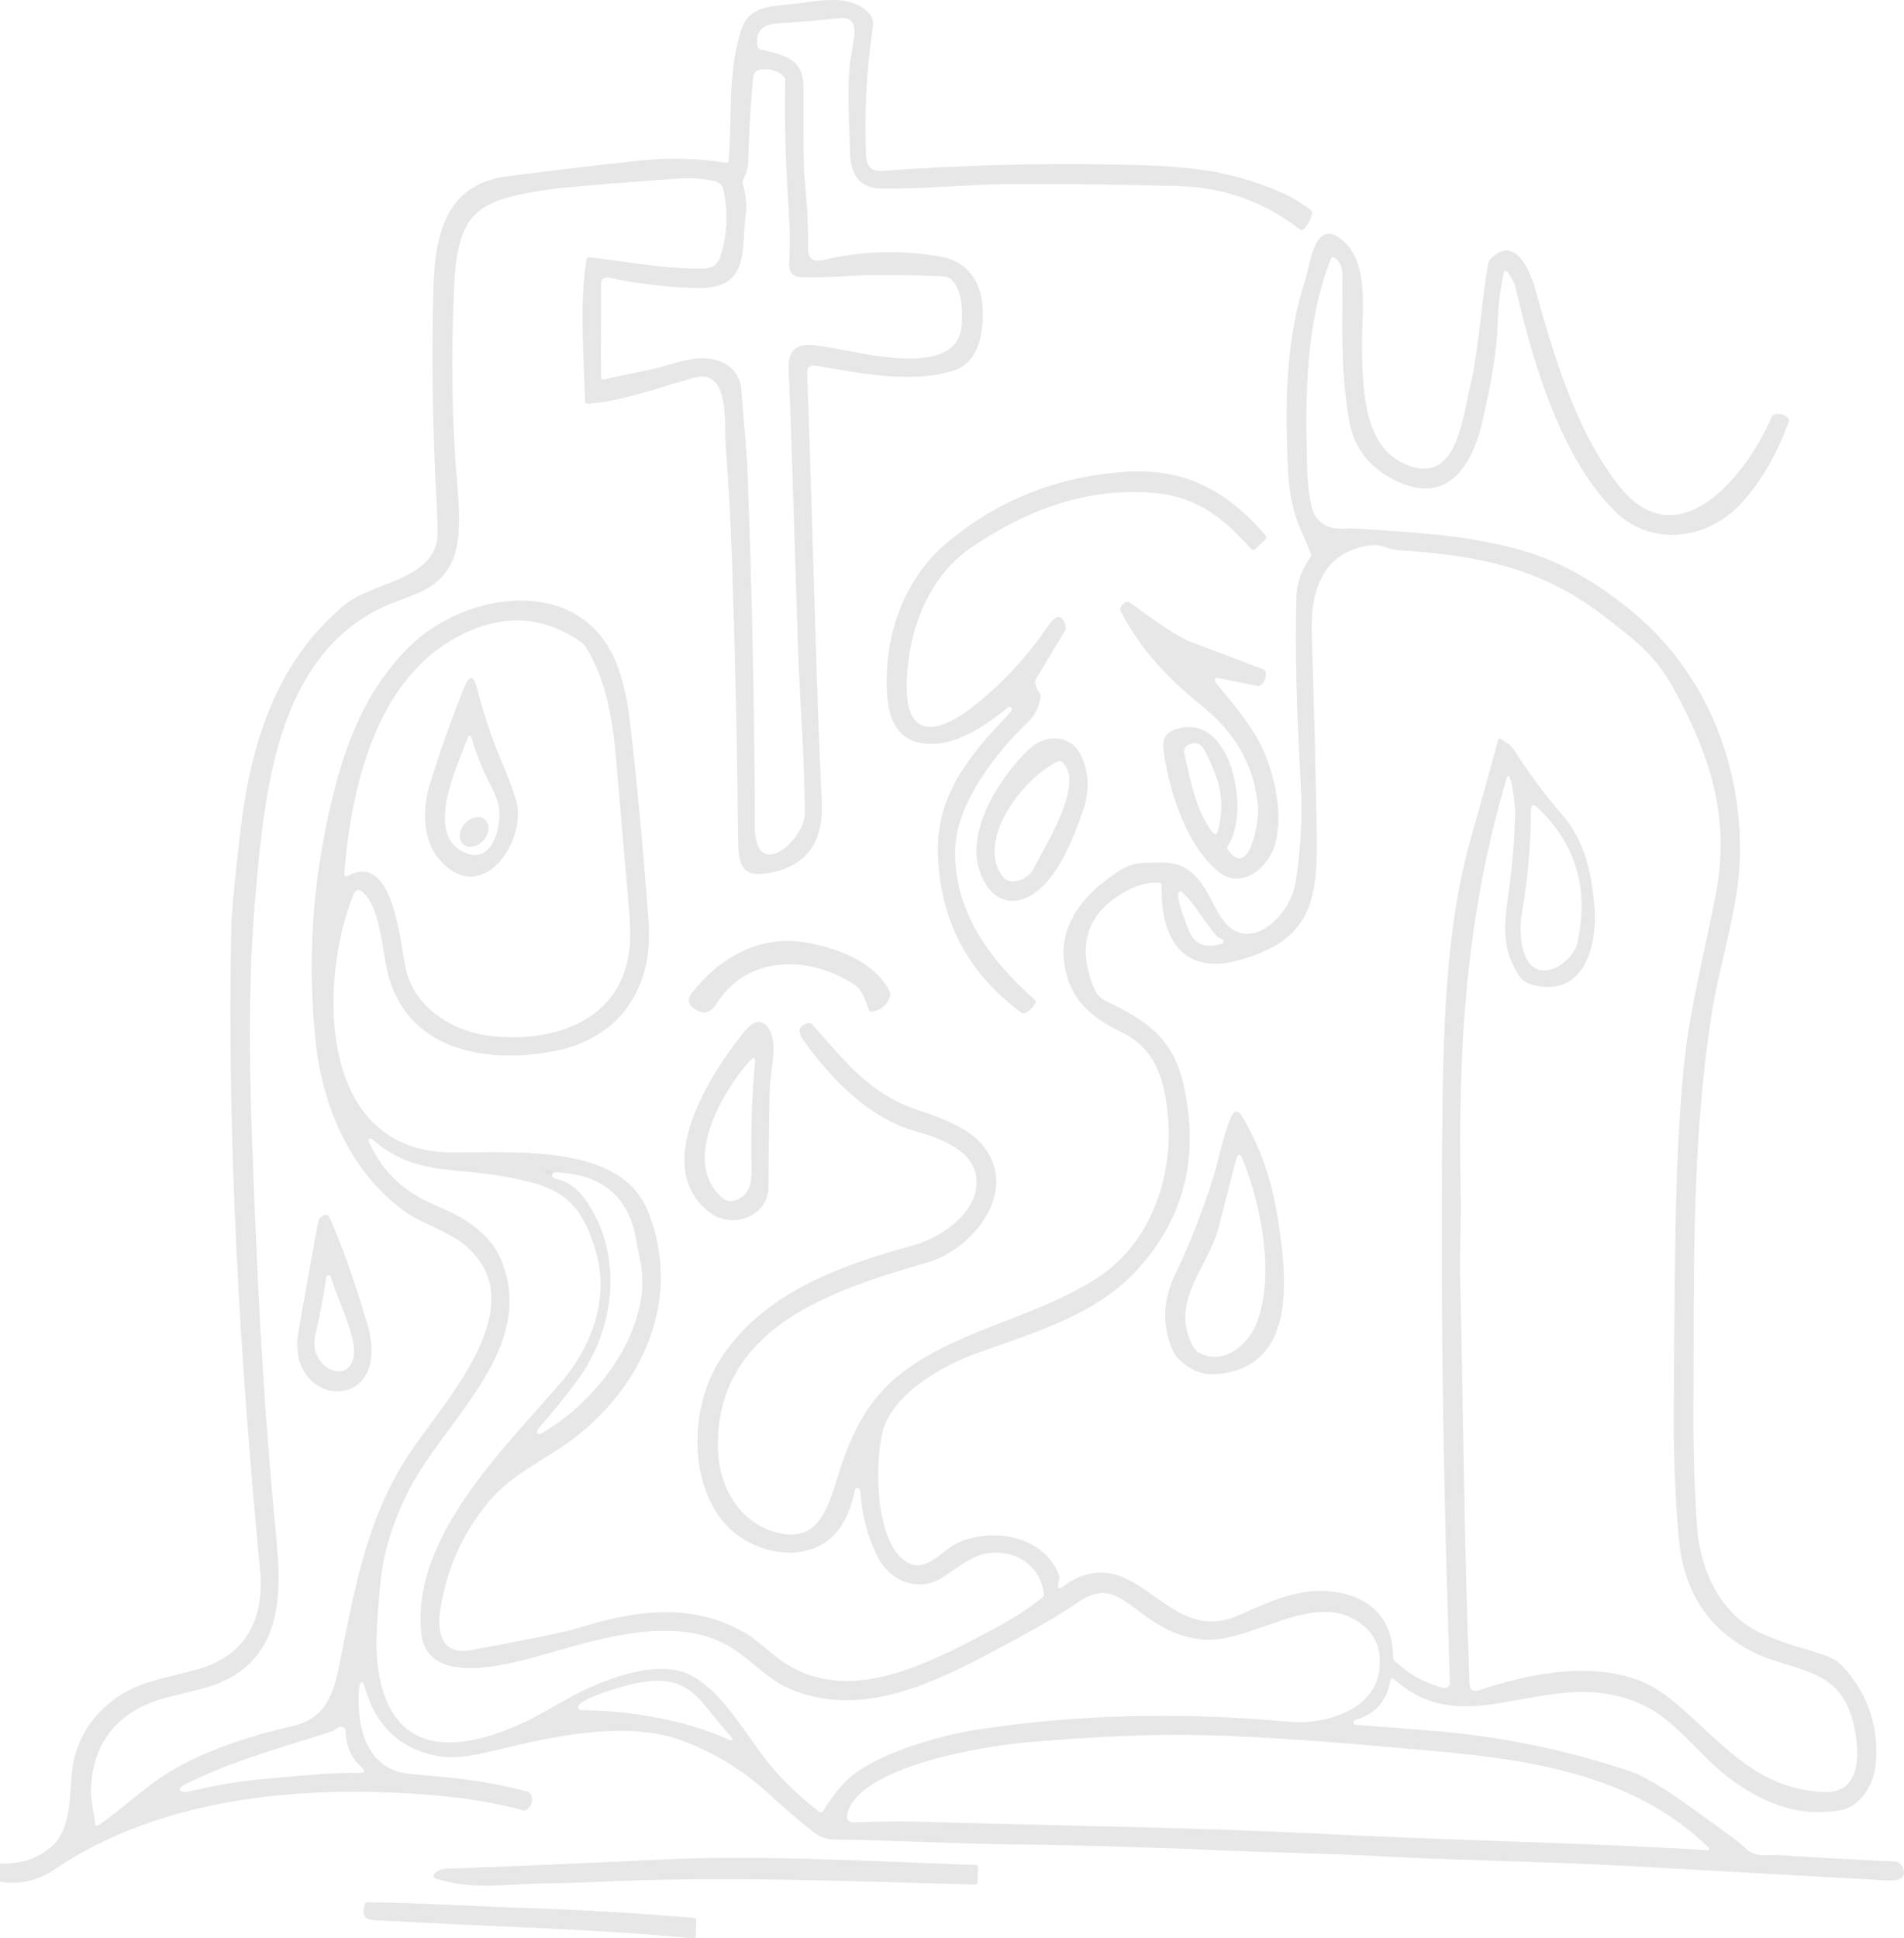 <svg width="281" height="286" viewBox="0 0 281 286" fill="none" xmlns="http://www.w3.org/2000/svg">
<path d="M81.692 172.98C81.347 172.494 80.993 172.371 80.631 172.609C80.592 172.635 80.558 172.669 80.531 172.708C80.505 172.748 80.487 172.792 80.479 172.838C80.471 172.884 80.472 172.932 80.483 172.977C80.493 173.022 80.514 173.065 80.542 173.102C80.763 173.396 81.077 173.462 81.481 173.3" fill="#DEDEDE" fill-opacity="0.75"/>
<path d="M0 277.665V274.947C2.979 275.096 5.521 274.258 7.627 272.434C10.241 270.17 10.305 265.744 10.529 262.355C10.827 257.895 12.651 254.245 16.001 251.406C19.933 248.067 24.337 247.652 29.068 246.334C36.087 244.377 39.079 239.152 38.375 231.651C35.39 200.077 33.459 168.382 34.137 136.642C34.184 134.596 34.625 129.974 35.46 122.777C36.975 109.788 40.67 97.803 50.726 89.355C54.843 85.895 63.147 85.761 64.464 79.967C64.622 79.255 64.607 77.198 64.419 73.796C63.848 63.538 63.691 53.273 63.946 43.002C64.138 35.264 65.404 27.244 74.795 26.029C81.388 25.172 87.987 24.39 94.593 23.682C98.816 23.23 103.018 23.345 107.199 24.027C107.238 24.034 107.277 24.032 107.315 24.022C107.353 24.013 107.388 23.995 107.418 23.971C107.449 23.947 107.474 23.917 107.493 23.883C107.511 23.848 107.522 23.81 107.525 23.772C108.107 16.922 107.346 10.521 109.443 4.279C110.536 1.03 113.343 0.947 116.852 0.608C120.445 0.262 125.054 -1.036 128.027 1.721C128.687 2.335 128.952 3.087 128.819 3.978C127.865 10.45 127.534 16.818 127.829 23.081C127.901 24.62 128.706 25.334 130.245 25.223C141.573 24.379 152.914 24.064 164.267 24.277C174.304 24.462 180.779 24.795 188.917 28.319C190.528 29.018 192.033 29.905 193.43 30.979C193.508 31.038 193.567 31.118 193.602 31.209C193.637 31.301 193.646 31.4 193.629 31.497C193.441 32.444 193.017 33.232 192.357 33.863C192.293 33.923 192.208 33.958 192.119 33.96C192.03 33.963 191.942 33.933 191.871 33.876C186.633 29.796 180.69 27.658 174.041 27.462C165.607 27.214 157.173 27.114 148.739 27.161C143.12 27.193 136.069 27.928 129.932 27.813C126.774 27.749 125.546 25.575 125.463 22.729C125.342 18.329 125.022 14.191 125.399 9.785C125.534 8.237 126.077 6.248 126.109 4.682C126.143 3.189 125.416 2.522 123.929 2.68C120.839 3.004 117.803 3.26 114.819 3.447C112.569 3.588 111.412 4.592 111.808 6.875C111.824 6.968 111.868 7.055 111.935 7.125C112.002 7.196 112.089 7.247 112.186 7.272C115.734 8.161 118.597 8.596 118.572 12.874C118.534 20.463 118.595 25.014 118.757 26.528C119.128 29.964 119.294 33.324 119.256 36.607C119.235 38.133 119.968 38.722 121.455 38.372C127.234 37.003 133.043 36.839 138.882 37.88C142.794 38.577 144.929 41.685 145.038 45.624C145.134 49.078 144.526 53.574 140.576 54.738C134.234 56.611 126.85 55.057 120.419 53.951C119.52 53.793 119.088 54.17 119.122 55.083C120.1 81.777 120.515 103.572 121.289 118.141C121.6 123.99 119.241 127.499 114.212 128.667C109.232 129.825 108.964 127.497 108.925 123.436C108.827 111.579 108.537 98.236 108.056 83.408C107.847 76.995 107.525 71.12 107.091 65.782C106.867 62.994 107.839 54.283 102.545 55.71C97.553 57.059 91.787 59.266 86.672 59.566C86.631 59.569 86.59 59.563 86.551 59.548C86.511 59.534 86.476 59.512 86.445 59.483C86.415 59.455 86.39 59.42 86.373 59.382C86.356 59.343 86.347 59.301 86.346 59.259C86.167 52.595 85.458 44.78 86.583 38.238C86.597 38.152 86.644 38.075 86.714 38.023C86.784 37.971 86.872 37.947 86.96 37.956C92.554 38.596 98.269 39.721 103.881 39.619C105.16 39.593 105.987 38.969 106.362 37.745C107.308 34.663 107.459 31.467 106.816 28.159C106.654 27.332 106.157 26.837 105.326 26.675C103.541 26.325 101.738 26.219 99.918 26.355C89.306 27.127 83.05 27.651 81.149 27.928C70.23 29.54 67.462 31.222 66.989 42.842C66.614 52 66.689 60.38 67.213 67.982C67.526 72.484 68.472 78.989 66.746 82.781C64.579 87.552 60.034 87.788 55.891 89.88C41.175 97.317 39.187 115.921 37.858 130.292C36.739 142.372 36.662 153.264 37.18 167.506C37.909 187.753 38.663 204.976 40.875 228.05C41.815 237.841 40.472 246.558 29.445 249.251C27.796 249.656 26.15 250.071 24.51 250.498C17.714 252.269 13.591 256.855 13.418 264.139C13.386 265.674 13.898 267.458 14.032 269.127C14.036 269.179 14.054 269.228 14.083 269.27C14.113 269.313 14.153 269.347 14.2 269.369C14.246 269.391 14.298 269.4 14.349 269.396C14.4 269.392 14.45 269.374 14.492 269.345C18.053 266.889 21.601 263.512 24.785 261.574C30.161 258.294 36.88 256.119 43.004 254.719C47.721 253.638 49.07 250.645 50.042 245.855C52.292 234.759 53.954 224.373 60.258 214.716C65.34 206.927 79.481 192.358 68.357 183.507C66.145 181.748 62.111 180.405 60.034 178.953C51.806 173.198 47.594 163.355 46.577 153.641C45.444 142.85 45.978 132.174 48.182 121.613C50.291 111.477 53.213 102.734 60.155 95.661C68.492 87.174 86.046 84.463 91.141 98.315C91.972 100.566 92.554 103.078 92.886 105.849C93.917 114.372 94.864 124.436 95.724 136.041C96.453 145.896 91.403 153.18 81.91 155.067C71.611 157.114 59.753 154.926 57.119 143.108C56.422 139.981 56.038 133.956 53.641 131.724C52.968 131.097 52.461 131.21 52.12 132.063C47.006 144.892 46.827 170.07 66.804 170.045C76.898 170.032 91.767 168.906 95.66 178.8C101.209 192.902 93.717 206.792 81.718 214.281C77.978 216.615 74.686 218.47 72.027 221.7C68.221 226.313 65.866 231.619 64.963 237.618C64.451 241.02 65.276 244.249 69.521 243.469C78.172 241.87 83.34 240.811 85.023 240.291C93.883 237.56 102.2 236.294 110.344 241.141C110.801 241.41 112.075 242.412 114.167 244.147C124.114 252.391 136.561 245.669 146.105 240.643C149.34 238.937 151.916 237.291 153.834 235.705C153.911 235.643 153.97 235.561 154.007 235.468C154.044 235.376 154.057 235.275 154.045 235.175C153.534 230.564 149.103 228.261 144.948 229.361C143.024 229.866 141.081 231.478 139.182 232.706C135.545 235.059 131.37 233.326 129.516 229.681C128.059 226.807 127.215 223.603 126.985 220.069C126.966 219.807 126.742 219.461 126.461 219.519C126.389 219.531 126.32 219.579 126.263 219.656C126.206 219.733 126.163 219.835 126.141 219.947C125.482 223.375 123.846 226.854 120.483 228.306C115.9 230.276 109.916 228.287 106.873 224.686C101.574 218.412 101.893 207.643 106.138 200.838C112.339 190.893 123.68 186.801 134.765 183.756C139.105 182.56 144.859 178.589 144.053 173.466C143.433 169.552 138.377 167.826 135.046 166.886C128.244 164.98 122.561 159.096 118.578 153.487C117.602 152.115 117.862 151.27 119.358 150.955C119.451 150.935 119.548 150.942 119.64 150.975C119.733 151.007 119.816 151.065 119.882 151.14C125.188 157.197 128.538 161.43 135.359 163.745C138.626 164.845 142.672 166.284 144.84 168.759C150.702 175.468 143.695 184.281 136.951 186.251C123.36 190.222 105.908 195.498 105.94 213.283C105.953 218.905 108.734 224.36 114.289 226.023C120.956 228.012 122.216 222.301 123.98 216.801C125.936 210.7 128.589 205.75 133.94 201.938C142.442 195.882 153.355 194.232 162.138 188.419C169.733 183.392 173.076 173.908 172.392 165.114C171.964 159.601 170.692 154.862 165.693 152.394C161.972 150.552 158.948 148.499 157.619 144.496C155.26 137.403 159.594 132.038 165.2 128.488C167.495 127.036 168.895 127.331 171.395 127.273C176.241 127.152 177.749 130.886 179.705 134.525C183.567 141.726 190.375 135.497 191.219 130.138C191.999 125.197 192.241 120.221 191.947 115.212C191.351 105.188 191.144 96.147 191.327 88.089C191.374 86.013 192.06 84.069 193.386 82.257C193.444 82.176 193.482 82.083 193.495 81.986C193.509 81.889 193.498 81.79 193.462 81.7C193.207 81.035 192.725 79.895 192.018 78.279C190.004 73.674 190.055 69.818 189.915 63.781C189.755 56.49 190.266 48.489 192.574 41.512C193.347 39.165 193.993 31.657 198.334 35.628C202.252 39.216 200.904 46.596 201.012 51.329C201.134 56.81 201.095 65.328 206.855 68.232C214.846 72.267 215.76 62.047 216.86 57.52C218.247 51.783 218.554 45.036 219.634 38.845C219.672 38.636 219.767 38.445 219.909 38.295C223.521 34.439 225.784 39.881 226.545 42.567C229.326 52.435 232.394 63.115 238.678 71.359C247.788 83.305 258.169 69.338 261.481 61.517C261.525 61.417 261.587 61.33 261.662 61.262C261.738 61.195 261.825 61.148 261.916 61.127C262.674 60.956 263.337 61.137 263.904 61.67C263.97 61.733 264.016 61.817 264.035 61.912C264.055 62.008 264.047 62.11 264.012 62.207C262.133 67.289 259.704 71.395 256.725 74.525C251.732 79.762 243.473 80.677 238.16 75.273C230.125 67.1 226.155 53.12 223.623 42.222C223.476 41.602 222.971 40.847 222.626 40.323C222.259 39.773 222.01 39.822 221.878 40.47C221.384 42.836 221.105 45.224 221.041 47.632C220.934 51.431 220.15 56.4 218.688 62.54C216.949 69.862 212.66 74.985 204.758 70.246C201.575 68.332 199.683 65.556 199.082 61.919C197.758 53.938 198.18 47.818 198.123 40.566C198.114 39.325 197.69 38.464 196.851 37.982C196.816 37.961 196.777 37.949 196.737 37.945C196.696 37.941 196.655 37.947 196.617 37.961C196.578 37.974 196.542 37.997 196.512 38.026C196.482 38.055 196.458 38.09 196.441 38.129C192.663 47.709 192.606 58.396 192.919 69.185C192.97 70.854 193.213 75.03 194.268 76.354C196.026 78.567 197.995 77.844 200.296 77.997C210.154 78.65 215.709 78.957 223.214 80.83C229.863 82.493 235.149 85.627 240.379 89.809C251.611 98.795 257.274 112.724 256.757 126.985C256.495 134.276 253.829 141.969 252.633 149.51C249.558 168.823 250.025 189.064 249.923 208.596C249.893 214.155 250.07 219.711 250.453 225.262C250.824 230.596 253.036 236.236 257.37 239.485C260.439 241.794 265.681 242.99 269.472 244.288C270.482 244.637 271.347 245.207 272.067 245.995C275.732 250.037 277.313 254.832 276.811 260.378C276.561 263.09 274.682 266.563 271.684 267.074C265.451 268.136 260.618 266.205 255.708 262.725C251.105 259.464 247.647 254.034 242.603 251.636C235.731 248.362 229.568 249.826 222.441 251.099C215.696 252.308 210.908 252.224 205.813 247.837C205.464 247.535 205.248 247.609 205.168 248.061C204.643 250.994 202.99 252.877 200.207 253.708C199.555 253.9 199.606 254.469 200.296 254.52C204.119 254.785 207.938 255.077 211.752 255.396C221.682 256.232 231.367 258.242 240.807 261.427C241.834 261.773 243.505 262.664 245.819 264.1C247.161 264.932 250.692 267.447 256.411 271.647C256.433 271.664 256.857 272.041 257.684 272.779C259.25 274.167 260.867 273.591 262.478 273.7C267.656 274.049 273.371 274.369 279.623 274.659C279.879 274.671 280.127 274.756 280.336 274.905C280.546 275.053 280.709 275.259 280.806 275.497C281.669 277.62 279.464 277.511 277.91 277.422C265.657 276.748 253.405 276.064 241.152 275.369C228.75 274.666 214.194 274.48 203.883 273.892C196.103 273.45 187.536 273.335 181.412 273.06C170.349 272.566 159.283 272.25 148.215 272.114C140.345 272.018 131.581 271.5 123.213 271.417C122.037 271.408 120.984 271.039 120.055 270.31C118.031 268.729 115.851 266.863 113.515 264.714C109.675 261.176 105.339 258.526 100.506 256.765C92.701 253.932 82.619 256.055 75.798 257.616C71.854 258.517 67.897 259.796 64.234 259.035C58.868 257.918 55.382 254.497 53.775 248.771C53.462 247.658 53.053 248.438 53.008 248.956C52.529 254.412 53.884 261.101 60.449 261.721C66.427 262.284 71.036 262.546 77.844 264.35C77.948 264.378 78.044 264.425 78.124 264.488C78.205 264.551 78.269 264.628 78.311 264.714C78.745 265.593 78.558 266.358 77.748 267.01C77.673 267.07 77.582 267.11 77.483 267.128C77.385 267.146 77.28 267.141 77.179 267.113C73.015 265.949 68.118 265.164 62.489 264.759C43.515 263.403 23.544 265.348 7.844 275.951C5.534 277.511 2.919 278.083 0 277.665ZM110.076 31.446C109.36 37.093 110.734 42.714 102.692 42.503C98.533 42.392 94.303 41.889 90.003 40.994C89.138 40.811 88.705 41.163 88.705 42.049L88.699 55.652C88.698 55.704 88.71 55.756 88.732 55.803C88.755 55.85 88.787 55.891 88.828 55.924C88.868 55.956 88.916 55.979 88.967 55.991C89.017 56.003 89.07 56.003 89.121 55.991C91.61 55.437 93.962 54.936 96.178 54.488C98.787 53.957 102.622 52.186 105.755 53.145C108.052 53.849 109.279 55.379 109.437 57.737C109.712 61.907 110.185 66.032 110.325 69.696C110.99 87.091 111.35 104.499 111.406 121.92C111.431 130.4 118.783 123.909 118.783 120.059C118.776 112.174 117.99 102.728 117.76 95.322C117.057 72.508 116.603 58.89 116.398 54.469C116.187 49.82 119.934 50.868 122.849 51.342C127.298 52.058 141.202 55.857 141.905 48.131C142.078 46.161 142.059 43.444 140.844 41.736C140.405 41.114 139.806 40.787 139.048 40.758C135.805 40.621 132.561 40.561 129.318 40.578C126.269 40.591 122.024 41.013 118.348 40.898C117.023 40.86 116.396 40.178 116.469 38.852C116.609 36.187 116.586 33.529 116.398 30.877C115.947 24.55 115.774 18.208 115.881 11.851C115.883 11.743 115.865 11.639 115.83 11.543C115.795 11.448 115.743 11.363 115.676 11.294C114.871 10.467 113.78 10.118 112.403 10.245C111.632 10.314 111.21 10.734 111.137 11.505C110.766 15.594 110.528 19.802 110.421 24.13C110.408 24.658 110.159 25.468 109.673 26.56C109.587 26.746 109.571 26.957 109.629 27.155C110.085 28.77 110.234 30.201 110.076 31.446ZM168.633 186.455C162.464 193.72 153.904 196.182 144.034 199.713C139.124 201.465 131.805 205.641 130.303 211.083C129.082 215.522 129.011 227.948 134.023 230.583C136.881 232.086 139.131 228.543 141.579 227.526C146.713 225.396 154.115 226.611 156.308 232.463C156.374 232.646 156.379 232.856 156.321 233.064C155.637 235.462 157.222 233.78 157.753 233.467C168.122 227.34 172.098 243.079 182.799 238.334C187.85 236.102 191.807 234.234 196.819 234.868C202.252 235.552 205.602 238.916 205.589 244.473C205.589 244.577 205.609 244.678 205.646 244.771C205.683 244.865 205.738 244.948 205.807 245.017C207.865 247.008 210.286 248.351 213.069 249.046C213.181 249.074 213.297 249.075 213.409 249.05C213.522 249.025 213.627 248.975 213.716 248.902C213.805 248.829 213.877 248.737 213.924 248.632C213.971 248.527 213.994 248.413 213.989 248.298C213.101 221.847 212.609 196.86 212.832 168.779C212.973 152.106 213.248 137.045 217.192 123.25C218.526 118.595 219.828 113.903 221.098 109.174C221.108 109.137 221.127 109.102 221.152 109.073C221.177 109.043 221.208 109.02 221.244 109.005C221.279 108.989 221.317 108.982 221.355 108.984C221.393 108.985 221.429 108.996 221.463 109.014C222.46 109.569 223.163 110.17 223.572 110.818C225.626 114.058 227.902 117.13 230.4 120.034C233.775 123.96 234.747 128.098 235.284 133.297C235.884 139.079 234.011 147.399 226.116 145.289C225.196 145.041 224.491 144.508 224 143.69C221.782 139.981 221.897 136.879 222.581 132.172C223.182 128.015 223.529 123.837 223.623 119.637C223.623 119.452 223.003 112.641 222.313 114.969C216.374 135.139 215.159 154.28 215.575 175.781C215.658 179.913 215.409 184.505 215.511 188.892C215.978 208.749 216.08 228.568 216.885 248.406C216.924 249.361 217.395 249.688 218.298 249.385C225.803 246.878 235.105 245.036 242.584 248.221C244.199 248.912 246.049 250.174 248.133 252.007C254.737 257.82 259.665 264.037 269.28 264.414C275.347 264.65 274.407 257.021 273.243 253.241C270.936 245.752 264.402 246.731 258.342 243.552C252.022 240.231 248.504 234.77 247.788 227.168C247.204 220.977 246.948 214.172 247.021 206.754C247.206 188.374 247.033 172.744 248.484 157.619C249.296 149.145 251.521 140.652 253.177 132.249C255.446 120.782 252.461 111.617 247.053 101.685C244.329 96.691 241.293 94.408 236.664 90.858C227.267 83.644 217.934 81.93 206.325 81.169C205.001 81.08 203.863 80.312 202.63 80.427C195.515 81.073 193.379 86.836 193.584 93.276C193.967 105.363 194.215 115.41 194.325 123.417C194.46 133.208 193.296 138.657 183.087 141.618C174.367 144.144 171.184 138.139 171.452 130.599C171.456 130.511 171.426 130.425 171.369 130.359C171.312 130.294 171.232 130.253 171.146 130.247C169.603 130.132 168.005 130.518 166.351 131.404C160.457 134.559 158.825 139.354 161.454 145.787C161.812 146.666 162.419 147.31 163.276 147.719C171.197 151.511 174.099 154.568 175.288 163.509C176.451 172.219 174.233 179.868 168.633 186.455ZM85.822 94.798C80.998 91.357 75.867 90.641 70.428 92.649C56.013 97.97 51.915 115.237 50.822 128.744C50.779 129.264 50.99 129.407 51.455 129.172C57.918 125.853 58.941 138.228 59.842 142.718C61.05 148.736 66.957 152.311 72.679 152.886C82.127 153.839 91.876 150.443 92.931 139.75C93.142 137.64 92.892 134.807 92.72 132.805C92.11 125.992 91.522 119.177 90.955 112.359C90.482 106.661 89.562 100.342 86.423 95.424C86.265 95.177 86.065 94.968 85.822 94.798ZM225.95 119.643C225.899 124.871 225.449 129.906 224.601 134.749C224.052 137.902 224.486 144.604 229.262 142.922C230.681 142.424 232.42 140.69 232.746 139.296C234.578 131.332 232.654 124.636 226.973 119.209C226.3 118.565 225.959 118.71 225.95 119.643ZM179.622 138.171C177.736 136.099 176.458 133.432 174.431 131.596C174.398 131.565 174.359 131.541 174.317 131.525C174.275 131.509 174.23 131.502 174.187 131.505C174.144 131.507 174.103 131.519 174.067 131.539C174.03 131.559 174 131.588 173.977 131.622C173.492 132.351 174.988 136.054 175.32 137C176.13 139.26 177.779 140.015 180.268 139.264C180.365 139.235 180.448 139.175 180.499 139.098C180.551 139.022 180.567 138.934 180.543 138.855C180.483 138.672 180.351 138.544 180.146 138.471C179.895 138.382 179.72 138.282 179.622 138.171ZM124.607 263.058C128.621 258.76 139.092 255.985 144.322 255.185C158.974 252.951 174.314 252.574 190.343 254.053C195.252 254.508 202.783 252.461 203.55 246.501C203.904 243.763 203.209 241.619 201.466 240.067C194.498 233.838 184.717 242.734 177.321 241.89C173.651 241.474 171.062 240.009 167.968 237.643C164.689 235.13 162.707 233.947 159.134 236.396C156.777 238.012 153.732 239.82 149.998 241.819C140.007 247.166 128.014 254.169 116.462 249.142C113.17 247.709 110.357 244.39 107.231 242.695C99.554 238.519 89.389 241.499 80.593 244.026C75.754 245.413 63.115 249.199 62.195 241.097C60.59 226.969 74.296 213.84 82.779 203.997C87.241 198.817 89.945 191.725 88.002 184.876C85.579 176.344 82.006 174.931 73.919 173.511C66.708 172.245 60.974 173.364 55.009 168.152C54.818 167.986 54.798 168.024 54.562 168.018C54.527 168.016 54.492 168.024 54.462 168.041C54.431 168.058 54.405 168.084 54.387 168.116C54.368 168.148 54.358 168.185 54.356 168.224C54.354 168.262 54.361 168.302 54.376 168.337C56.627 173.249 59.702 175.909 64.579 177.975C68.293 179.535 72.218 181.857 73.874 185.701C79.538 198.856 65.608 209.433 60.245 220.069C57.918 224.686 56.422 229.406 56.032 234.682C55.7 239.101 55.182 243.258 56.007 247.441C58.512 260.116 69.15 258.07 77.895 253.874C78.59 253.542 80.531 252.474 83.719 250.67C88.386 248.029 96.683 244.684 101.682 247.044C105.818 248.995 109.219 254.38 111.834 258.044C114.608 261.926 117.338 264.51 120.841 267.305C120.892 267.344 120.95 267.373 121.013 267.388C121.075 267.403 121.14 267.405 121.203 267.393C121.266 267.381 121.326 267.355 121.378 267.318C121.43 267.28 121.474 267.232 121.506 267.177C122.397 265.689 123.43 264.316 124.607 263.058ZM81.481 173.3C81.452 173.633 81.62 173.837 81.987 173.914C83.687 174.276 85.117 175.255 86.276 176.849C91.857 184.524 90.975 195.268 85.784 202.84C84.45 204.784 82.344 207.434 79.468 210.789C79.39 210.881 79.331 210.979 79.296 211.075C79.26 211.172 79.249 211.265 79.263 211.346C79.314 211.648 79.529 211.695 79.909 211.486C88.085 206.914 96.805 195.652 94.395 185.528C94.237 184.863 94.079 184.048 93.922 183.085C92.839 176.485 88.763 173.117 81.692 172.98C81.347 172.494 80.993 172.371 80.631 172.609C80.592 172.635 80.558 172.669 80.531 172.708C80.505 172.748 80.487 172.792 80.479 172.838C80.471 172.884 80.472 172.932 80.483 172.977C80.493 173.022 80.514 173.065 80.542 173.102C80.763 173.396 81.077 173.462 81.481 173.3ZM85.963 252.327C92.816 252.416 101.101 253.753 107.135 256.509C108.29 257.038 108.442 256.833 107.589 255.895C102.91 250.722 101.842 246.59 93.436 248.451C92.579 248.643 84.499 250.766 85.368 252.103C85.462 252.248 85.66 252.322 85.963 252.327ZM52.906 261.594C53.873 261.623 53.995 261.316 53.27 260.673C51.843 259.411 51.082 257.624 50.988 255.313C50.984 255.209 50.955 255.11 50.904 255.028C50.853 254.947 50.782 254.886 50.701 254.853C50.304 254.695 49.931 254.778 49.582 255.102C49.399 255.273 49.226 255.384 49.064 255.435C41.578 257.852 34.246 259.777 27.175 263.352C25.795 264.056 26.849 264.593 27.84 264.35C31.953 263.344 36.112 262.679 40.319 262.355C43.483 262.105 48.687 261.472 52.906 261.594ZM137.168 268.827C154.761 269.351 176.036 269.607 194.632 270.553C216.917 271.679 234.708 271.89 251.834 272.99C252.346 273.02 252.427 272.866 252.077 272.529C241.216 261.939 226.059 259.656 211.643 258.364C200.053 257.321 188.559 256.26 176.918 256.004C170.023 255.855 161.552 256.213 151.507 257.078C145.492 257.603 126.997 260.526 125.073 267.503C124.809 268.462 125.173 268.923 126.166 268.884C129.968 268.739 133.635 268.72 137.168 268.827Z" fill="#DEDEDE" fill-opacity="0.75"/>
<path d="M140.985 125.073C140.614 134.25 146.035 141.631 152.728 147.533C152.798 147.597 152.844 147.68 152.86 147.77C152.875 147.86 152.858 147.951 152.811 148.026C152.423 148.661 151.927 149.147 151.322 149.484C151.239 149.53 151.144 149.55 151.046 149.542C150.949 149.534 150.854 149.499 150.772 149.439C142.73 143.526 138.613 135.598 138.421 125.655C138.255 117.085 143.324 111.17 148.912 105.318C149.376 104.832 149.468 104.512 149.187 104.359C149.115 104.319 149.024 104.31 148.925 104.33C148.827 104.351 148.727 104.401 148.637 104.474C145.575 106.981 141.624 109.641 137.737 109.763C133.429 109.899 131.146 107.364 130.891 102.159C130.488 93.941 133.269 85.595 139.636 80.197C147.158 73.815 156.001 70.287 166.166 69.613C174.943 69.031 181.201 72.484 186.801 79.04C186.865 79.116 186.901 79.21 186.901 79.303C186.901 79.397 186.865 79.481 186.801 79.539L185.158 81.08C185.128 81.108 185.091 81.129 185.05 81.141C185.009 81.154 184.964 81.157 184.919 81.151C184.874 81.145 184.829 81.13 184.786 81.107C184.744 81.084 184.705 81.053 184.672 81.016C180.102 75.932 176.183 73.028 169.349 72.651C159.722 72.12 151.226 75.42 143.299 80.811C136.695 85.307 133.703 93.979 133.825 101.685C133.959 109.686 139.271 107.633 143.484 104.352C147.755 101.022 151.409 97.132 154.448 92.681C155.164 91.626 156.602 89.701 157.273 92.425C157.322 92.634 157.293 92.847 157.19 93.02L152.933 100.125C152.813 100.327 152.763 100.539 152.792 100.72C152.873 101.291 153.078 101.792 153.406 102.223C153.472 102.309 153.522 102.403 153.552 102.499C153.581 102.595 153.59 102.69 153.578 102.779C153.365 104.284 152.775 105.501 151.808 106.431C147.045 110.991 141.26 118.345 140.985 125.073Z" fill="#DEDEDE" fill-opacity="0.75"/>
<path d="M179.309 100.259L179.303 100.406C179.295 100.504 179.327 100.603 179.392 100.681C182.007 103.892 185.024 107.294 186.552 110.946C188.252 115.013 189.409 120.417 188.15 124.689C187.178 127.989 183.266 131.315 179.942 128.706C175.09 124.894 172.341 116.235 171.689 110.351C171.54 109.008 172.1 108.111 173.37 107.659C181.789 104.659 184.621 119.944 181.195 124.804C181.14 124.884 181.11 124.977 181.107 125.07C181.105 125.164 181.131 125.254 181.182 125.329C184.404 130.004 185.862 120.955 185.676 119.087C185.037 112.538 182.205 108.055 177.212 104.007C172.354 100.074 168.422 95.949 165.424 90.257C165.372 90.159 165.34 90.055 165.33 89.952C165.32 89.85 165.333 89.751 165.367 89.662C165.52 89.253 165.797 88.972 166.198 88.818C166.283 88.783 166.381 88.774 166.481 88.79C166.58 88.807 166.679 88.85 166.767 88.914C171.258 92.223 174.203 94.141 175.601 94.67C179.215 96.03 182.827 97.39 186.437 98.75C186.535 98.787 186.621 98.846 186.685 98.921C186.749 98.997 186.79 99.086 186.801 99.178C186.899 99.937 186.676 100.564 186.13 101.059C186.058 101.124 185.97 101.172 185.871 101.197C185.772 101.223 185.666 101.226 185.561 101.206L179.661 100.016C179.619 100.009 179.576 100.009 179.534 100.017C179.493 100.026 179.455 100.042 179.421 100.065C179.388 100.088 179.361 100.117 179.341 100.151C179.322 100.184 179.311 100.221 179.309 100.259ZM175.333 109.923C175.12 110.026 174.949 110.199 174.846 110.413C174.744 110.627 174.717 110.868 174.77 111.099C175.716 115.212 176.445 119.426 178.817 122.636C179.29 123.272 179.616 123.204 179.795 122.432C180.901 117.75 179.859 114.905 177.871 110.882C177.291 109.701 176.445 109.381 175.333 109.923Z" fill="#DEDEDE" fill-opacity="0.75"/>
<path d="M64.522 126.416C62.431 123.756 62.374 119.279 63.326 116.12C64.831 111.119 66.567 106.203 68.536 101.372C69.282 99.543 69.904 99.605 70.403 101.558C71.358 105.292 72.581 108.929 74.072 112.468C75.526 115.913 76.303 118.185 76.406 119.285C76.987 125.546 70.352 133.828 64.522 126.416ZM68.044 125.534C72.487 128.124 74.079 122.15 73.644 119.132C73.529 118.309 73.052 117.083 72.212 115.455C71.155 113.395 70.294 111.244 69.629 109.002C69.442 108.366 69.231 108.358 68.996 108.976C67.43 113.114 62.904 122.547 68.044 125.534Z" fill="#DEDEDE" fill-opacity="0.75"/>
<path d="M153.131 131.436C149.148 134.538 145.766 132.46 144.488 128.213C142.66 122.125 147.87 114.271 151.967 110.453C154.39 108.202 158.194 108.388 159.626 111.63C160.815 114.316 160.789 116.855 159.786 119.746C158.52 123.41 156.378 128.91 153.131 131.436ZM156.167 112.327C151.309 114.463 143.849 123.89 147.978 129.345C149.206 130.963 151.903 129.473 152.447 128.341C153.904 125.316 160.38 115.467 156.717 112.398C156.642 112.336 156.55 112.297 156.453 112.284C156.356 112.272 156.257 112.287 156.167 112.327Z" fill="#DEDEDE" fill-opacity="0.75"/>
<path d="M68.591 121.534C67.712 122.539 67.621 123.898 68.389 124.57C69.157 125.243 70.492 124.974 71.371 123.969C72.25 122.964 72.34 121.605 71.573 120.933C70.805 120.26 69.47 120.53 68.591 121.534Z" fill="#DEDEDE" fill-opacity="0.75"/>
<path d="M118.489 138.996C123.028 139.674 129.139 141.778 131.3 146.318C131.39 146.517 131.411 146.734 131.357 146.932C130.991 148.267 130.087 149.049 128.647 149.279C128.559 149.293 128.469 149.275 128.393 149.227C128.317 149.179 128.26 149.104 128.231 149.017C127.596 147.064 126.959 145.871 126.32 145.436C119.857 141.004 110.46 140.729 105.876 147.911C104.943 149.375 104.022 149.874 102.481 148.844C101.518 148.201 101.395 147.42 102.111 146.504C106.055 141.445 111.885 138.011 118.489 138.996Z" fill="#DEDEDE" fill-opacity="0.75"/>
<path d="M104.802 178.934C95.827 172.162 104.955 158.316 109.75 152.323C111.212 150.499 112.439 150.3 113.432 151.729C114.922 153.871 113.675 158.098 113.611 160.593C113.5 165.402 113.443 170.209 113.439 175.014C113.439 179.44 108.152 181.467 104.802 178.934ZM106.566 176.702C107.167 177.227 107.843 177.35 108.593 177.073C110.613 176.331 110.965 174.541 110.913 172.424C110.786 167.214 110.954 162.014 111.418 156.826C111.491 155.99 111.246 155.883 110.683 156.506C106.656 160.951 100.493 171.452 106.566 176.702Z" fill="#DEDEDE" fill-opacity="0.75"/>
<path d="M174.195 200.761C173.675 200.297 173.281 199.745 173.012 199.105C171.482 195.498 171.627 191.797 173.447 188.003C175.693 183.309 177.585 178.476 179.124 173.505C179.757 171.458 180.46 167.736 181.636 164.935C182.135 163.745 182.712 163.705 183.368 164.813C186.303 169.744 187.901 174.931 188.757 180.859C189.908 188.77 191.346 201.983 179.303 202.763C177.521 202.883 175.819 202.215 174.195 200.761ZM177.078 199.655C180.658 201.478 184.212 198.414 185.446 195.249C188.176 188.246 186.149 177.969 183.464 171.183C183.038 170.1 182.678 170.122 182.384 171.247C181.578 174.325 180.75 177.561 179.897 180.955C178.363 187.037 172.405 192.07 176.145 198.766C176.361 199.15 176.686 199.459 177.078 199.655Z" fill="#DEDEDE" fill-opacity="0.75"/>
<path d="M81.692 172.98L81.481 173.3C81.077 173.462 80.763 173.396 80.542 173.102C80.514 173.065 80.493 173.022 80.483 172.977C80.472 172.932 80.471 172.884 80.479 172.838C80.487 172.792 80.505 172.748 80.531 172.708C80.558 172.669 80.592 172.635 80.631 172.609C80.993 172.371 81.347 172.494 81.692 172.98Z" fill="#DEDEDE" fill-opacity="0.75"/>
<path d="M54.165 195.198C58.25 208.909 42.045 207.95 44.039 196.521C45.638 187.363 46.622 181.927 46.993 180.213C47.108 179.676 47.481 179.356 48.111 179.254C48.202 179.239 48.295 179.256 48.377 179.303C48.459 179.349 48.525 179.422 48.565 179.51C50.33 183.356 52.196 188.585 54.165 195.198ZM46.545 196.892C45.318 202.053 52.005 204.688 52.241 199.598C52.375 196.675 49.761 191.565 48.872 188.527C48.847 188.437 48.807 188.356 48.757 188.294C48.706 188.232 48.646 188.191 48.585 188.176C48.265 188.08 48.175 188.31 48.137 188.591C47.728 191.388 47.197 194.155 46.545 196.892Z" fill="#DEDEDE" fill-opacity="0.75"/>
<path d="M64.522 277.262C63.84 277.07 63.767 276.744 64.304 276.284C64.705 275.938 65.218 275.753 65.845 275.727C76.448 275.339 87.049 274.885 97.649 274.365C112.058 273.661 128.564 274.627 143.977 275.171C144.076 275.175 144.17 275.211 144.239 275.272C144.307 275.333 144.344 275.414 144.341 275.497L144.264 277.761C144.264 277.801 144.253 277.841 144.233 277.878C144.213 277.915 144.184 277.949 144.148 277.976C144.112 278.004 144.069 278.026 144.022 278.041C143.975 278.055 143.925 278.062 143.874 278.061C125.041 277.575 106.483 276.757 87.638 277.697C83.879 277.882 79.385 277.825 75.255 278.106C71.049 278.394 68.165 278.279 64.522 277.262Z" fill="#DEDEDE" fill-opacity="0.75"/>
<path d="M56.173 283.363C54.517 283.267 53.155 283.427 53.839 280.971C53.864 280.883 53.917 280.806 53.991 280.751C54.065 280.697 54.156 280.669 54.248 280.671C62.111 280.754 70.428 281.285 77.818 281.528C86.022 281.796 94.218 282.28 102.405 282.979C102.502 282.988 102.593 283.028 102.658 283.091C102.724 283.154 102.759 283.235 102.756 283.318L102.673 285.717C102.672 285.757 102.66 285.797 102.64 285.834C102.62 285.871 102.591 285.903 102.556 285.93C102.521 285.956 102.479 285.976 102.435 285.987C102.39 285.999 102.343 286.003 102.296 285.998C86.928 284.527 71.65 284.265 56.173 283.363Z" fill="#DEDEDE" fill-opacity="0.75"/>
</svg>
